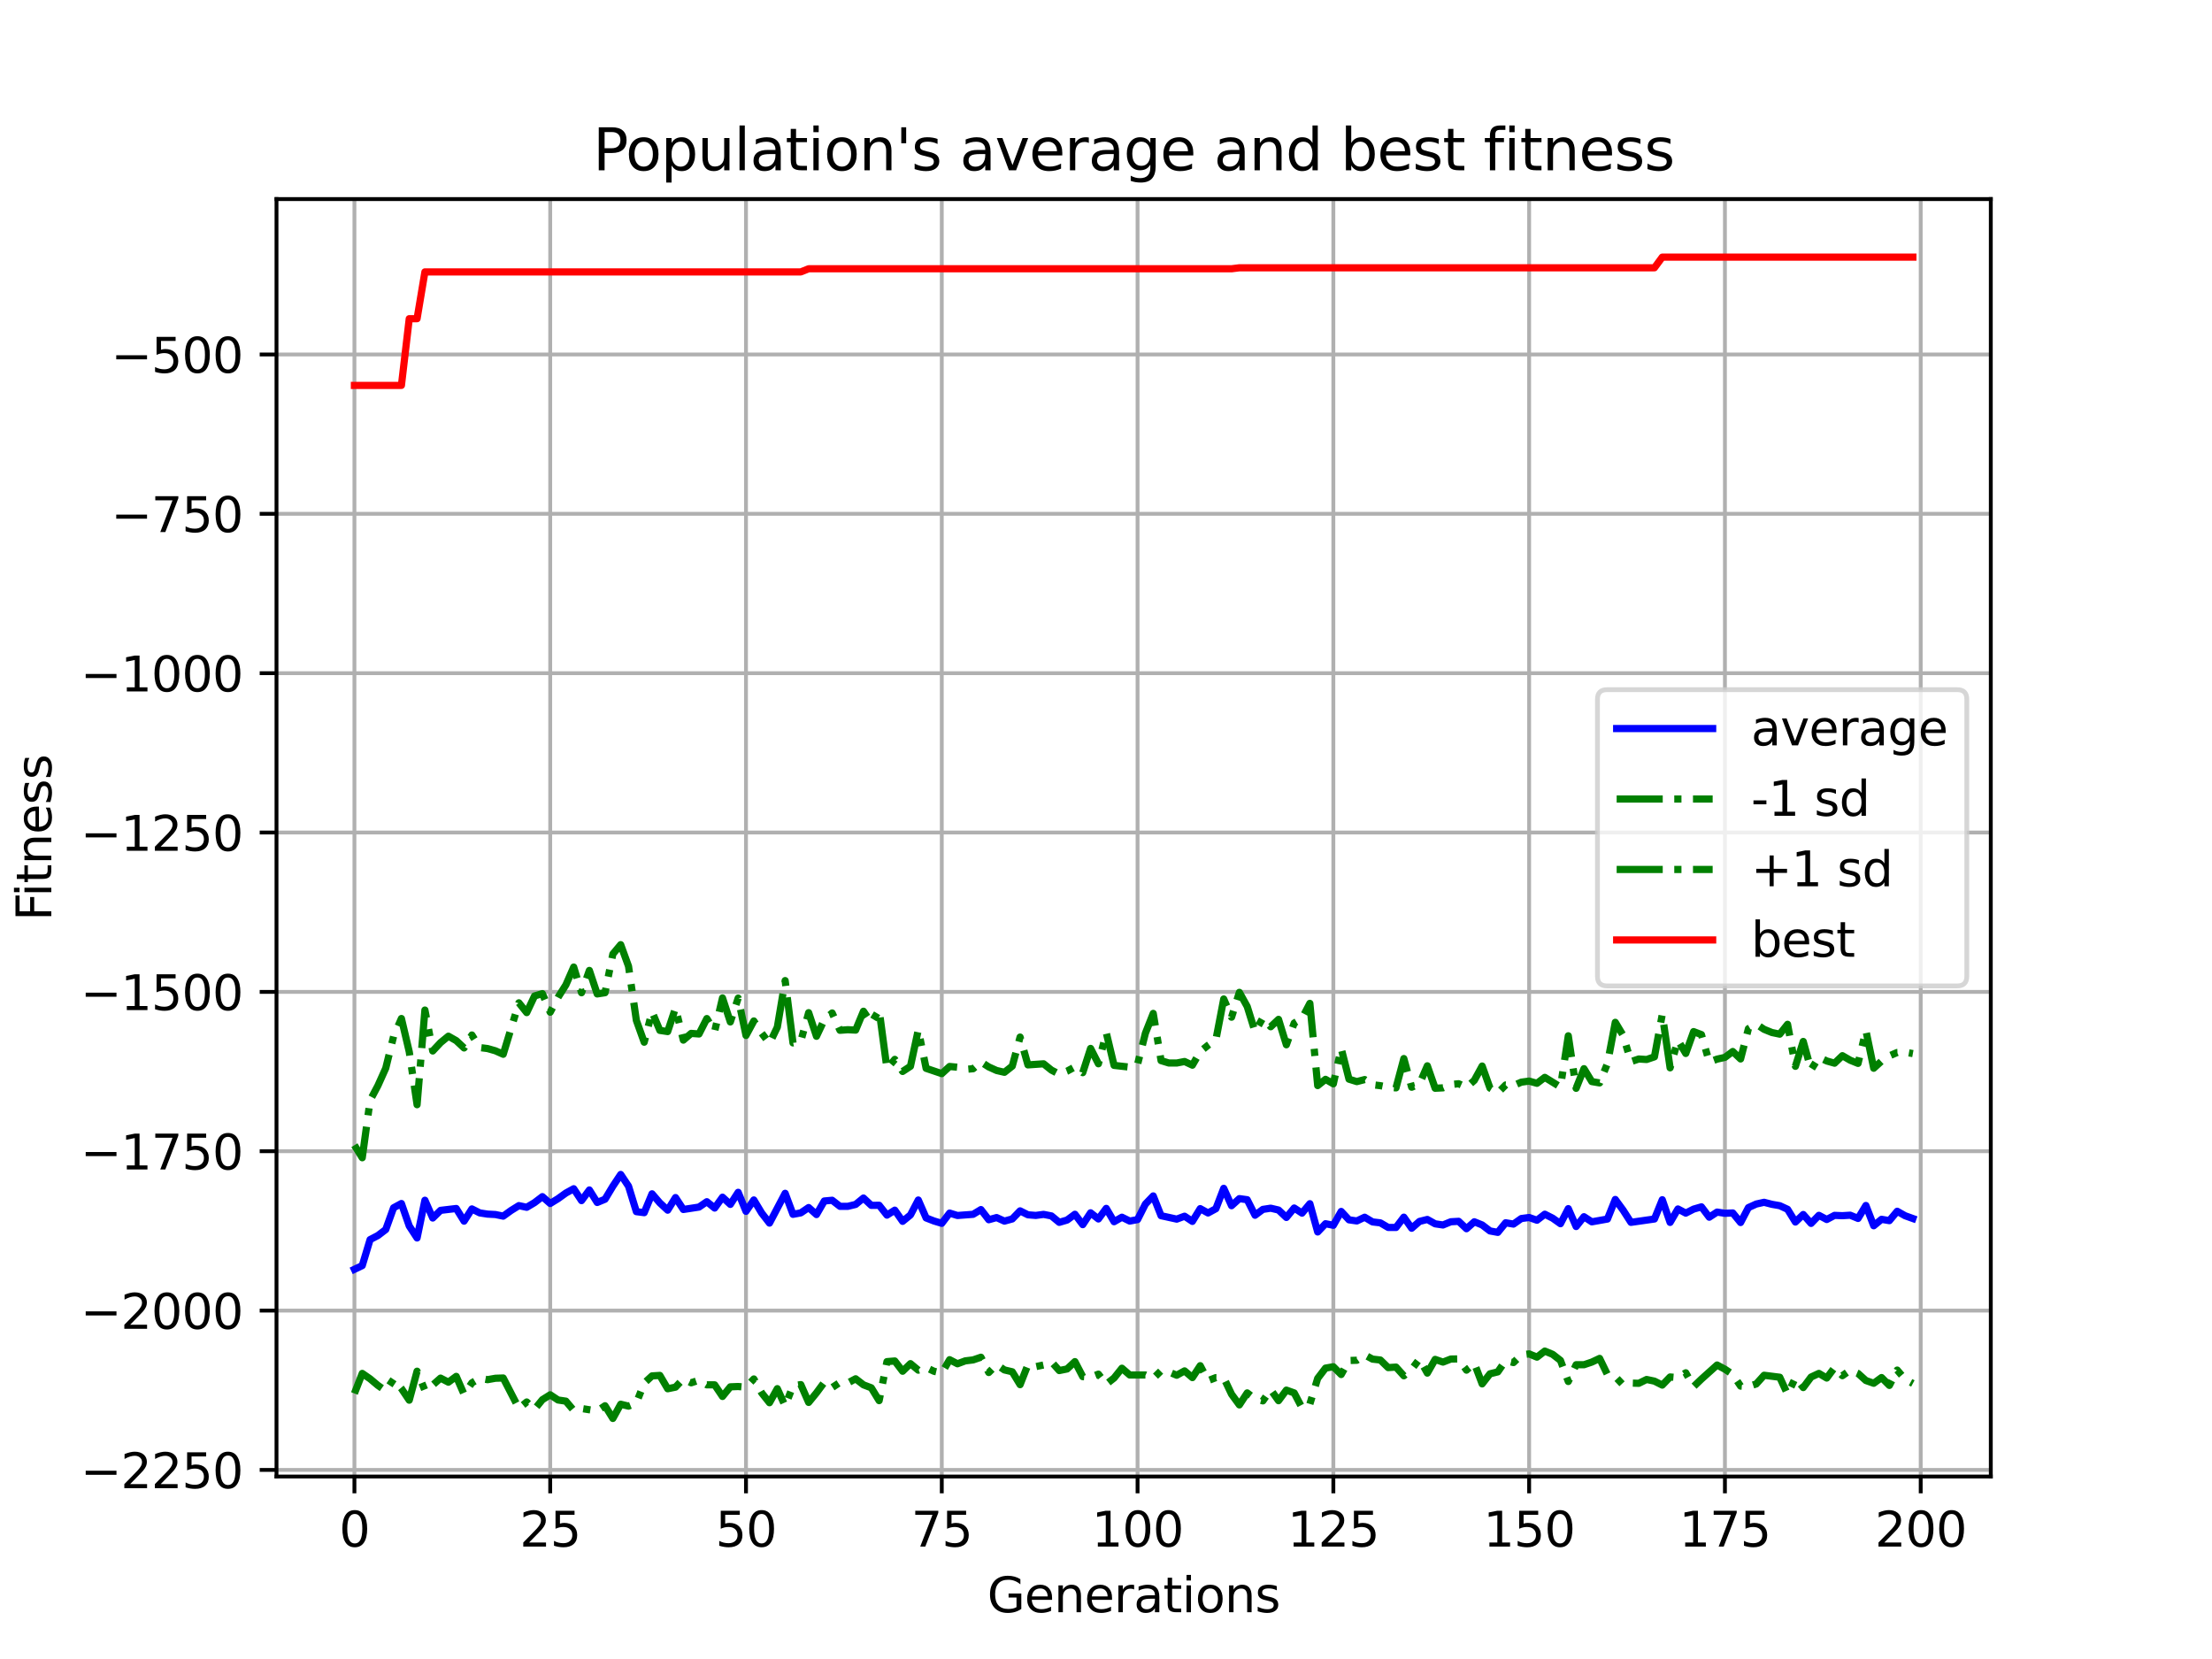 <?xml version="1.0" encoding="utf-8" standalone="no"?>
<!DOCTYPE svg PUBLIC "-//W3C//DTD SVG 1.1//EN"
  "http://www.w3.org/Graphics/SVG/1.1/DTD/svg11.dtd">
<svg xmlns:xlink="http://www.w3.org/1999/xlink" width="460.8pt" height="345.6pt" viewBox="0 0 460.8 345.6" xmlns="http://www.w3.org/2000/svg" version="1.1">
 <defs>
  <style type="text/css">*{stroke-linejoin: round; stroke-linecap: butt}</style>
 </defs>
 <g id="figure_1">
  <g id="patch_1">
   <path d="M 0 345.6 
L 460.8 345.6 
L 460.8 0 
L 0 0 
z
" style="fill: #ffffff"/>
  </g>
  <g id="axes_1">
   <g id="patch_2">
    <path d="M 57.6 307.584 
L 414.72 307.584 
L 414.72 41.472 
L 57.6 41.472 
z
" style="fill: #ffffff"/>
   </g>
   <g id="matplotlib.axis_1">
    <g id="xtick_1">
     <g id="line2d_1">
      <path d="M 73.833 307.584 
L 73.833 41.472 
" clip-path="url(#p24497af8a0)" style="fill: none; stroke: #b0b0b0; stroke-width: 0.8; stroke-linecap: square"/>
     </g>
     <g id="line2d_2">
      <defs>
       <path id="mce711cb514" d="M 0 0 
L 0 3.5 
" style="stroke: #000000; stroke-width: 0.8"/>
      </defs>
      <g>
       <use xlink:href="#mce711cb514" x="73.833" y="307.584" style="stroke: #000000; stroke-width: 0.8"/>
      </g>
     </g>
     <g id="text_1">
      <!-- 0 -->
      <g transform="translate(70.651 322.182) scale(0.1 -0.1)">
       <defs>
        <path id="DejaVuSans-30" d="M 2034 4250 
Q 1547 4250 1301 3770 
Q 1056 3291 1056 2328 
Q 1056 1369 1301 889 
Q 1547 409 2034 409 
Q 2525 409 2770 889 
Q 3016 1369 3016 2328 
Q 3016 3291 2770 3770 
Q 2525 4250 2034 4250 
z
M 2034 4750 
Q 2819 4750 3233 4129 
Q 3647 3509 3647 2328 
Q 3647 1150 3233 529 
Q 2819 -91 2034 -91 
Q 1250 -91 836 529 
Q 422 1150 422 2328 
Q 422 3509 836 4129 
Q 1250 4750 2034 4750 
z
" transform="scale(0.016)"/>
       </defs>
       <use xlink:href="#DejaVuSans-30"/>
      </g>
     </g>
    </g>
    <g id="xtick_2">
     <g id="line2d_3">
      <path d="M 114.618 307.584 
L 114.618 41.472 
" clip-path="url(#p24497af8a0)" style="fill: none; stroke: #b0b0b0; stroke-width: 0.8; stroke-linecap: square"/>
     </g>
     <g id="line2d_4">
      <g>
       <use xlink:href="#mce711cb514" x="114.618" y="307.584" style="stroke: #000000; stroke-width: 0.8"/>
      </g>
     </g>
     <g id="text_2">
      <!-- 25 -->
      <g transform="translate(108.256 322.182) scale(0.1 -0.1)">
       <defs>
        <path id="DejaVuSans-32" d="M 1228 531 
L 3431 531 
L 3431 0 
L 469 0 
L 469 531 
Q 828 903 1448 1529 
Q 2069 2156 2228 2338 
Q 2531 2678 2651 2914 
Q 2772 3150 2772 3378 
Q 2772 3750 2511 3984 
Q 2250 4219 1831 4219 
Q 1534 4219 1204 4116 
Q 875 4013 500 3803 
L 500 4441 
Q 881 4594 1212 4672 
Q 1544 4750 1819 4750 
Q 2544 4750 2975 4387 
Q 3406 4025 3406 3419 
Q 3406 3131 3298 2873 
Q 3191 2616 2906 2266 
Q 2828 2175 2409 1742 
Q 1991 1309 1228 531 
z
" transform="scale(0.016)"/>
        <path id="DejaVuSans-35" d="M 691 4666 
L 3169 4666 
L 3169 4134 
L 1269 4134 
L 1269 2991 
Q 1406 3038 1543 3061 
Q 1681 3084 1819 3084 
Q 2600 3084 3056 2656 
Q 3513 2228 3513 1497 
Q 3513 744 3044 326 
Q 2575 -91 1722 -91 
Q 1428 -91 1123 -41 
Q 819 9 494 109 
L 494 744 
Q 775 591 1075 516 
Q 1375 441 1709 441 
Q 2250 441 2565 725 
Q 2881 1009 2881 1497 
Q 2881 1984 2565 2268 
Q 2250 2553 1709 2553 
Q 1456 2553 1204 2497 
Q 953 2441 691 2322 
L 691 4666 
z
" transform="scale(0.016)"/>
       </defs>
       <use xlink:href="#DejaVuSans-32"/>
       <use xlink:href="#DejaVuSans-35" x="63.623"/>
      </g>
     </g>
    </g>
    <g id="xtick_3">
     <g id="line2d_5">
      <path d="M 155.404 307.584 
L 155.404 41.472 
" clip-path="url(#p24497af8a0)" style="fill: none; stroke: #b0b0b0; stroke-width: 0.8; stroke-linecap: square"/>
     </g>
     <g id="line2d_6">
      <g>
       <use xlink:href="#mce711cb514" x="155.404" y="307.584" style="stroke: #000000; stroke-width: 0.8"/>
      </g>
     </g>
     <g id="text_3">
      <!-- 50 -->
      <g transform="translate(149.042 322.182) scale(0.1 -0.1)">
       <use xlink:href="#DejaVuSans-35"/>
       <use xlink:href="#DejaVuSans-30" x="63.623"/>
      </g>
     </g>
    </g>
    <g id="xtick_4">
     <g id="line2d_7">
      <path d="M 196.19 307.584 
L 196.19 41.472 
" clip-path="url(#p24497af8a0)" style="fill: none; stroke: #b0b0b0; stroke-width: 0.8; stroke-linecap: square"/>
     </g>
     <g id="line2d_8">
      <g>
       <use xlink:href="#mce711cb514" x="196.19" y="307.584" style="stroke: #000000; stroke-width: 0.8"/>
      </g>
     </g>
     <g id="text_4">
      <!-- 75 -->
      <g transform="translate(189.827 322.182) scale(0.1 -0.1)">
       <defs>
        <path id="DejaVuSans-37" d="M 525 4666 
L 3525 4666 
L 3525 4397 
L 1831 0 
L 1172 0 
L 2766 4134 
L 525 4134 
L 525 4666 
z
" transform="scale(0.016)"/>
       </defs>
       <use xlink:href="#DejaVuSans-37"/>
       <use xlink:href="#DejaVuSans-35" x="63.623"/>
      </g>
     </g>
    </g>
    <g id="xtick_5">
     <g id="line2d_9">
      <path d="M 236.976 307.584 
L 236.976 41.472 
" clip-path="url(#p24497af8a0)" style="fill: none; stroke: #b0b0b0; stroke-width: 0.8; stroke-linecap: square"/>
     </g>
     <g id="line2d_10">
      <g>
       <use xlink:href="#mce711cb514" x="236.976" y="307.584" style="stroke: #000000; stroke-width: 0.8"/>
      </g>
     </g>
     <g id="text_5">
      <!-- 100 -->
      <g transform="translate(227.432 322.182) scale(0.1 -0.1)">
       <defs>
        <path id="DejaVuSans-31" d="M 794 531 
L 1825 531 
L 1825 4091 
L 703 3866 
L 703 4441 
L 1819 4666 
L 2450 4666 
L 2450 531 
L 3481 531 
L 3481 0 
L 794 0 
L 794 531 
z
" transform="scale(0.016)"/>
       </defs>
       <use xlink:href="#DejaVuSans-31"/>
       <use xlink:href="#DejaVuSans-30" x="63.623"/>
       <use xlink:href="#DejaVuSans-30" x="127.246"/>
      </g>
     </g>
    </g>
    <g id="xtick_6">
     <g id="line2d_11">
      <path d="M 277.761 307.584 
L 277.761 41.472 
" clip-path="url(#p24497af8a0)" style="fill: none; stroke: #b0b0b0; stroke-width: 0.8; stroke-linecap: square"/>
     </g>
     <g id="line2d_12">
      <g>
       <use xlink:href="#mce711cb514" x="277.761" y="307.584" style="stroke: #000000; stroke-width: 0.8"/>
      </g>
     </g>
     <g id="text_6">
      <!-- 125 -->
      <g transform="translate(268.218 322.182) scale(0.1 -0.1)">
       <use xlink:href="#DejaVuSans-31"/>
       <use xlink:href="#DejaVuSans-32" x="63.623"/>
       <use xlink:href="#DejaVuSans-35" x="127.246"/>
      </g>
     </g>
    </g>
    <g id="xtick_7">
     <g id="line2d_13">
      <path d="M 318.547 307.584 
L 318.547 41.472 
" clip-path="url(#p24497af8a0)" style="fill: none; stroke: #b0b0b0; stroke-width: 0.8; stroke-linecap: square"/>
     </g>
     <g id="line2d_14">
      <g>
       <use xlink:href="#mce711cb514" x="318.547" y="307.584" style="stroke: #000000; stroke-width: 0.8"/>
      </g>
     </g>
     <g id="text_7">
      <!-- 150 -->
      <g transform="translate(309.003 322.182) scale(0.1 -0.1)">
       <use xlink:href="#DejaVuSans-31"/>
       <use xlink:href="#DejaVuSans-35" x="63.623"/>
       <use xlink:href="#DejaVuSans-30" x="127.246"/>
      </g>
     </g>
    </g>
    <g id="xtick_8">
     <g id="line2d_15">
      <path d="M 359.333 307.584 
L 359.333 41.472 
" clip-path="url(#p24497af8a0)" style="fill: none; stroke: #b0b0b0; stroke-width: 0.8; stroke-linecap: square"/>
     </g>
     <g id="line2d_16">
      <g>
       <use xlink:href="#mce711cb514" x="359.333" y="307.584" style="stroke: #000000; stroke-width: 0.8"/>
      </g>
     </g>
     <g id="text_8">
      <!-- 175 -->
      <g transform="translate(349.789 322.182) scale(0.1 -0.1)">
       <use xlink:href="#DejaVuSans-31"/>
       <use xlink:href="#DejaVuSans-37" x="63.623"/>
       <use xlink:href="#DejaVuSans-35" x="127.246"/>
      </g>
     </g>
    </g>
    <g id="xtick_9">
     <g id="line2d_17">
      <path d="M 400.119 307.584 
L 400.119 41.472 
" clip-path="url(#p24497af8a0)" style="fill: none; stroke: #b0b0b0; stroke-width: 0.8; stroke-linecap: square"/>
     </g>
     <g id="line2d_18">
      <g>
       <use xlink:href="#mce711cb514" x="400.119" y="307.584" style="stroke: #000000; stroke-width: 0.8"/>
      </g>
     </g>
     <g id="text_9">
      <!-- 200 -->
      <g transform="translate(390.575 322.182) scale(0.1 -0.1)">
       <use xlink:href="#DejaVuSans-32"/>
       <use xlink:href="#DejaVuSans-30" x="63.623"/>
       <use xlink:href="#DejaVuSans-30" x="127.246"/>
      </g>
     </g>
    </g>
    <g id="text_10">
     <!-- Generations -->
     <g transform="translate(205.662 335.861) scale(0.1 -0.1)">
      <defs>
       <path id="DejaVuSans-47" d="M 3809 666 
L 3809 1919 
L 2778 1919 
L 2778 2438 
L 4434 2438 
L 4434 434 
Q 4069 175 3628 42 
Q 3188 -91 2688 -91 
Q 1594 -91 976 548 
Q 359 1188 359 2328 
Q 359 3472 976 4111 
Q 1594 4750 2688 4750 
Q 3144 4750 3555 4637 
Q 3966 4525 4313 4306 
L 4313 3634 
Q 3963 3931 3569 4081 
Q 3175 4231 2741 4231 
Q 1884 4231 1454 3753 
Q 1025 3275 1025 2328 
Q 1025 1384 1454 906 
Q 1884 428 2741 428 
Q 3075 428 3337 486 
Q 3600 544 3809 666 
z
" transform="scale(0.016)"/>
       <path id="DejaVuSans-65" d="M 3597 1894 
L 3597 1613 
L 953 1613 
Q 991 1019 1311 708 
Q 1631 397 2203 397 
Q 2534 397 2845 478 
Q 3156 559 3463 722 
L 3463 178 
Q 3153 47 2828 -22 
Q 2503 -91 2169 -91 
Q 1331 -91 842 396 
Q 353 884 353 1716 
Q 353 2575 817 3079 
Q 1281 3584 2069 3584 
Q 2775 3584 3186 3129 
Q 3597 2675 3597 1894 
z
M 3022 2063 
Q 3016 2534 2758 2815 
Q 2500 3097 2075 3097 
Q 1594 3097 1305 2825 
Q 1016 2553 972 2059 
L 3022 2063 
z
" transform="scale(0.016)"/>
       <path id="DejaVuSans-6e" d="M 3513 2113 
L 3513 0 
L 2938 0 
L 2938 2094 
Q 2938 2591 2744 2837 
Q 2550 3084 2163 3084 
Q 1697 3084 1428 2787 
Q 1159 2491 1159 1978 
L 1159 0 
L 581 0 
L 581 3500 
L 1159 3500 
L 1159 2956 
Q 1366 3272 1645 3428 
Q 1925 3584 2291 3584 
Q 2894 3584 3203 3211 
Q 3513 2838 3513 2113 
z
" transform="scale(0.016)"/>
       <path id="DejaVuSans-72" d="M 2631 2963 
Q 2534 3019 2420 3045 
Q 2306 3072 2169 3072 
Q 1681 3072 1420 2755 
Q 1159 2438 1159 1844 
L 1159 0 
L 581 0 
L 581 3500 
L 1159 3500 
L 1159 2956 
Q 1341 3275 1631 3429 
Q 1922 3584 2338 3584 
Q 2397 3584 2469 3576 
Q 2541 3569 2628 3553 
L 2631 2963 
z
" transform="scale(0.016)"/>
       <path id="DejaVuSans-61" d="M 2194 1759 
Q 1497 1759 1228 1600 
Q 959 1441 959 1056 
Q 959 750 1161 570 
Q 1363 391 1709 391 
Q 2188 391 2477 730 
Q 2766 1069 2766 1631 
L 2766 1759 
L 2194 1759 
z
M 3341 1997 
L 3341 0 
L 2766 0 
L 2766 531 
Q 2569 213 2275 61 
Q 1981 -91 1556 -91 
Q 1019 -91 701 211 
Q 384 513 384 1019 
Q 384 1609 779 1909 
Q 1175 2209 1959 2209 
L 2766 2209 
L 2766 2266 
Q 2766 2663 2505 2880 
Q 2244 3097 1772 3097 
Q 1472 3097 1187 3025 
Q 903 2953 641 2809 
L 641 3341 
Q 956 3463 1253 3523 
Q 1550 3584 1831 3584 
Q 2591 3584 2966 3190 
Q 3341 2797 3341 1997 
z
" transform="scale(0.016)"/>
       <path id="DejaVuSans-74" d="M 1172 4494 
L 1172 3500 
L 2356 3500 
L 2356 3053 
L 1172 3053 
L 1172 1153 
Q 1172 725 1289 603 
Q 1406 481 1766 481 
L 2356 481 
L 2356 0 
L 1766 0 
Q 1100 0 847 248 
Q 594 497 594 1153 
L 594 3053 
L 172 3053 
L 172 3500 
L 594 3500 
L 594 4494 
L 1172 4494 
z
" transform="scale(0.016)"/>
       <path id="DejaVuSans-69" d="M 603 3500 
L 1178 3500 
L 1178 0 
L 603 0 
L 603 3500 
z
M 603 4863 
L 1178 4863 
L 1178 4134 
L 603 4134 
L 603 4863 
z
" transform="scale(0.016)"/>
       <path id="DejaVuSans-6f" d="M 1959 3097 
Q 1497 3097 1228 2736 
Q 959 2375 959 1747 
Q 959 1119 1226 758 
Q 1494 397 1959 397 
Q 2419 397 2687 759 
Q 2956 1122 2956 1747 
Q 2956 2369 2687 2733 
Q 2419 3097 1959 3097 
z
M 1959 3584 
Q 2709 3584 3137 3096 
Q 3566 2609 3566 1747 
Q 3566 888 3137 398 
Q 2709 -91 1959 -91 
Q 1206 -91 779 398 
Q 353 888 353 1747 
Q 353 2609 779 3096 
Q 1206 3584 1959 3584 
z
" transform="scale(0.016)"/>
       <path id="DejaVuSans-73" d="M 2834 3397 
L 2834 2853 
Q 2591 2978 2328 3040 
Q 2066 3103 1784 3103 
Q 1356 3103 1142 2972 
Q 928 2841 928 2578 
Q 928 2378 1081 2264 
Q 1234 2150 1697 2047 
L 1894 2003 
Q 2506 1872 2764 1633 
Q 3022 1394 3022 966 
Q 3022 478 2636 193 
Q 2250 -91 1575 -91 
Q 1294 -91 989 -36 
Q 684 19 347 128 
L 347 722 
Q 666 556 975 473 
Q 1284 391 1588 391 
Q 1994 391 2212 530 
Q 2431 669 2431 922 
Q 2431 1156 2273 1281 
Q 2116 1406 1581 1522 
L 1381 1569 
Q 847 1681 609 1914 
Q 372 2147 372 2553 
Q 372 3047 722 3315 
Q 1072 3584 1716 3584 
Q 2034 3584 2315 3537 
Q 2597 3491 2834 3397 
z
" transform="scale(0.016)"/>
      </defs>
      <use xlink:href="#DejaVuSans-47"/>
      <use xlink:href="#DejaVuSans-65" x="77.49"/>
      <use xlink:href="#DejaVuSans-6e" x="139.014"/>
      <use xlink:href="#DejaVuSans-65" x="202.393"/>
      <use xlink:href="#DejaVuSans-72" x="263.916"/>
      <use xlink:href="#DejaVuSans-61" x="305.029"/>
      <use xlink:href="#DejaVuSans-74" x="366.309"/>
      <use xlink:href="#DejaVuSans-69" x="405.518"/>
      <use xlink:href="#DejaVuSans-6f" x="433.301"/>
      <use xlink:href="#DejaVuSans-6e" x="494.482"/>
      <use xlink:href="#DejaVuSans-73" x="557.861"/>
     </g>
    </g>
   </g>
   <g id="matplotlib.axis_2">
    <g id="ytick_1">
     <g id="line2d_19">
      <path d="M 57.6 306.215 
L 414.72 306.215 
" clip-path="url(#p24497af8a0)" style="fill: none; stroke: #b0b0b0; stroke-width: 0.8; stroke-linecap: square"/>
     </g>
     <g id="line2d_20">
      <defs>
       <path id="m2e49b413b9" d="M 0 0 
L -3.5 0 
" style="stroke: #000000; stroke-width: 0.8"/>
      </defs>
      <g>
       <use xlink:href="#m2e49b413b9" x="57.6" y="306.215" style="stroke: #000000; stroke-width: 0.8"/>
      </g>
     </g>
     <g id="text_11">
      <!-- −2250 -->
      <g transform="translate(16.77 310.014) scale(0.1 -0.1)">
       <defs>
        <path id="DejaVuSans-2212" d="M 678 2272 
L 4684 2272 
L 4684 1741 
L 678 1741 
L 678 2272 
z
" transform="scale(0.016)"/>
       </defs>
       <use xlink:href="#DejaVuSans-2212"/>
       <use xlink:href="#DejaVuSans-32" x="83.789"/>
       <use xlink:href="#DejaVuSans-32" x="147.412"/>
       <use xlink:href="#DejaVuSans-35" x="211.035"/>
       <use xlink:href="#DejaVuSans-30" x="274.658"/>
      </g>
     </g>
    </g>
    <g id="ytick_2">
     <g id="line2d_21">
      <path d="M 57.6 273.019 
L 414.72 273.019 
" clip-path="url(#p24497af8a0)" style="fill: none; stroke: #b0b0b0; stroke-width: 0.8; stroke-linecap: square"/>
     </g>
     <g id="line2d_22">
      <g>
       <use xlink:href="#m2e49b413b9" x="57.6" y="273.019" style="stroke: #000000; stroke-width: 0.8"/>
      </g>
     </g>
     <g id="text_12">
      <!-- −2000 -->
      <g transform="translate(16.77 276.818) scale(0.1 -0.1)">
       <use xlink:href="#DejaVuSans-2212"/>
       <use xlink:href="#DejaVuSans-32" x="83.789"/>
       <use xlink:href="#DejaVuSans-30" x="147.412"/>
       <use xlink:href="#DejaVuSans-30" x="211.035"/>
       <use xlink:href="#DejaVuSans-30" x="274.658"/>
      </g>
     </g>
    </g>
    <g id="ytick_3">
     <g id="line2d_23">
      <path d="M 57.6 239.823 
L 414.72 239.823 
" clip-path="url(#p24497af8a0)" style="fill: none; stroke: #b0b0b0; stroke-width: 0.8; stroke-linecap: square"/>
     </g>
     <g id="line2d_24">
      <g>
       <use xlink:href="#m2e49b413b9" x="57.6" y="239.823" style="stroke: #000000; stroke-width: 0.8"/>
      </g>
     </g>
     <g id="text_13">
      <!-- −1750 -->
      <g transform="translate(16.77 243.622) scale(0.1 -0.1)">
       <use xlink:href="#DejaVuSans-2212"/>
       <use xlink:href="#DejaVuSans-31" x="83.789"/>
       <use xlink:href="#DejaVuSans-37" x="147.412"/>
       <use xlink:href="#DejaVuSans-35" x="211.035"/>
       <use xlink:href="#DejaVuSans-30" x="274.658"/>
      </g>
     </g>
    </g>
    <g id="ytick_4">
     <g id="line2d_25">
      <path d="M 57.6 206.627 
L 414.72 206.627 
" clip-path="url(#p24497af8a0)" style="fill: none; stroke: #b0b0b0; stroke-width: 0.8; stroke-linecap: square"/>
     </g>
     <g id="line2d_26">
      <g>
       <use xlink:href="#m2e49b413b9" x="57.6" y="206.627" style="stroke: #000000; stroke-width: 0.8"/>
      </g>
     </g>
     <g id="text_14">
      <!-- −1500 -->
      <g transform="translate(16.77 210.426) scale(0.1 -0.1)">
       <use xlink:href="#DejaVuSans-2212"/>
       <use xlink:href="#DejaVuSans-31" x="83.789"/>
       <use xlink:href="#DejaVuSans-35" x="147.412"/>
       <use xlink:href="#DejaVuSans-30" x="211.035"/>
       <use xlink:href="#DejaVuSans-30" x="274.658"/>
      </g>
     </g>
    </g>
    <g id="ytick_5">
     <g id="line2d_27">
      <path d="M 57.6 173.431 
L 414.72 173.431 
" clip-path="url(#p24497af8a0)" style="fill: none; stroke: #b0b0b0; stroke-width: 0.8; stroke-linecap: square"/>
     </g>
     <g id="line2d_28">
      <g>
       <use xlink:href="#m2e49b413b9" x="57.6" y="173.431" style="stroke: #000000; stroke-width: 0.8"/>
      </g>
     </g>
     <g id="text_15">
      <!-- −1250 -->
      <g transform="translate(16.77 177.23) scale(0.1 -0.1)">
       <use xlink:href="#DejaVuSans-2212"/>
       <use xlink:href="#DejaVuSans-31" x="83.789"/>
       <use xlink:href="#DejaVuSans-32" x="147.412"/>
       <use xlink:href="#DejaVuSans-35" x="211.035"/>
       <use xlink:href="#DejaVuSans-30" x="274.658"/>
      </g>
     </g>
    </g>
    <g id="ytick_6">
     <g id="line2d_29">
      <path d="M 57.6 140.235 
L 414.72 140.235 
" clip-path="url(#p24497af8a0)" style="fill: none; stroke: #b0b0b0; stroke-width: 0.8; stroke-linecap: square"/>
     </g>
     <g id="line2d_30">
      <g>
       <use xlink:href="#m2e49b413b9" x="57.6" y="140.235" style="stroke: #000000; stroke-width: 0.8"/>
      </g>
     </g>
     <g id="text_16">
      <!-- −1000 -->
      <g transform="translate(16.77 144.034) scale(0.1 -0.1)">
       <use xlink:href="#DejaVuSans-2212"/>
       <use xlink:href="#DejaVuSans-31" x="83.789"/>
       <use xlink:href="#DejaVuSans-30" x="147.412"/>
       <use xlink:href="#DejaVuSans-30" x="211.035"/>
       <use xlink:href="#DejaVuSans-30" x="274.658"/>
      </g>
     </g>
    </g>
    <g id="ytick_7">
     <g id="line2d_31">
      <path d="M 57.6 107.039 
L 414.72 107.039 
" clip-path="url(#p24497af8a0)" style="fill: none; stroke: #b0b0b0; stroke-width: 0.8; stroke-linecap: square"/>
     </g>
     <g id="line2d_32">
      <g>
       <use xlink:href="#m2e49b413b9" x="57.6" y="107.039" style="stroke: #000000; stroke-width: 0.8"/>
      </g>
     </g>
     <g id="text_17">
      <!-- −750 -->
      <g transform="translate(23.133 110.838) scale(0.1 -0.1)">
       <use xlink:href="#DejaVuSans-2212"/>
       <use xlink:href="#DejaVuSans-37" x="83.789"/>
       <use xlink:href="#DejaVuSans-35" x="147.412"/>
       <use xlink:href="#DejaVuSans-30" x="211.035"/>
      </g>
     </g>
    </g>
    <g id="ytick_8">
     <g id="line2d_33">
      <path d="M 57.6 73.843 
L 414.72 73.843 
" clip-path="url(#p24497af8a0)" style="fill: none; stroke: #b0b0b0; stroke-width: 0.8; stroke-linecap: square"/>
     </g>
     <g id="line2d_34">
      <g>
       <use xlink:href="#m2e49b413b9" x="57.6" y="73.843" style="stroke: #000000; stroke-width: 0.8"/>
      </g>
     </g>
     <g id="text_18">
      <!-- −500 -->
      <g transform="translate(23.133 77.642) scale(0.1 -0.1)">
       <use xlink:href="#DejaVuSans-2212"/>
       <use xlink:href="#DejaVuSans-35" x="83.789"/>
       <use xlink:href="#DejaVuSans-30" x="147.412"/>
       <use xlink:href="#DejaVuSans-30" x="211.035"/>
      </g>
     </g>
    </g>
    <g id="text_19">
     <!-- Fitness -->
     <g transform="translate(10.691 191.845) rotate(-90) scale(0.1 -0.1)">
      <defs>
       <path id="DejaVuSans-46" d="M 628 4666 
L 3309 4666 
L 3309 4134 
L 1259 4134 
L 1259 2759 
L 3109 2759 
L 3109 2228 
L 1259 2228 
L 1259 0 
L 628 0 
L 628 4666 
z
" transform="scale(0.016)"/>
      </defs>
      <use xlink:href="#DejaVuSans-46"/>
      <use xlink:href="#DejaVuSans-69" x="50.27"/>
      <use xlink:href="#DejaVuSans-74" x="78.053"/>
      <use xlink:href="#DejaVuSans-6e" x="117.262"/>
      <use xlink:href="#DejaVuSans-65" x="180.641"/>
      <use xlink:href="#DejaVuSans-73" x="242.164"/>
      <use xlink:href="#DejaVuSans-73" x="294.264"/>
     </g>
    </g>
   </g>
   <g id="line2d_35">
    <path d="M 73.833 264.425 
L 75.464 263.642 
L 77.096 258.233 
L 78.727 257.381 
L 80.358 256.135 
L 81.99 251.604 
L 83.621 250.716 
L 85.253 255.395 
L 86.884 257.889 
L 88.516 250.035 
L 90.147 253.734 
L 91.778 252.139 
L 95.041 251.753 
L 96.673 254.387 
L 98.304 251.841 
L 99.936 252.668 
L 101.567 252.922 
L 103.198 253.007 
L 104.83 253.342 
L 106.461 252.168 
L 108.093 251.153 
L 109.724 251.502 
L 111.356 250.528 
L 112.987 249.285 
L 114.618 250.708 
L 116.25 249.707 
L 117.881 248.532 
L 119.513 247.637 
L 121.144 250.11 
L 122.776 247.892 
L 124.407 250.498 
L 126.038 249.823 
L 127.67 247.113 
L 129.301 244.661 
L 130.933 247.105 
L 132.564 252.409 
L 134.196 252.62 
L 135.827 248.693 
L 137.458 250.586 
L 139.09 252.099 
L 140.721 249.474 
L 142.353 251.957 
L 145.616 251.454 
L 147.247 250.337 
L 148.879 251.66 
L 150.51 249.398 
L 152.141 250.896 
L 153.773 248.38 
L 155.404 252.344 
L 157.036 249.973 
L 158.667 252.691 
L 160.299 254.793 
L 163.561 248.589 
L 165.193 252.967 
L 166.824 252.663 
L 168.456 251.554 
L 170.087 253.015 
L 171.719 250.187 
L 173.35 250.037 
L 174.981 251.303 
L 176.613 251.301 
L 178.244 250.908 
L 179.876 249.572 
L 181.507 251.1 
L 183.139 251.08 
L 184.77 253.131 
L 186.401 252.101 
L 188.033 254.428 
L 189.664 253.101 
L 191.296 249.984 
L 192.927 253.718 
L 194.559 254.353 
L 196.19 254.843 
L 197.821 252.706 
L 199.453 253.211 
L 202.716 252.964 
L 204.347 251.977 
L 205.979 254.092 
L 207.61 253.641 
L 209.241 254.381 
L 210.873 253.929 
L 212.504 252.244 
L 214.136 253.065 
L 215.767 253.195 
L 217.399 252.979 
L 219.03 253.297 
L 220.661 254.639 
L 222.293 254.161 
L 223.924 252.954 
L 225.556 255.117 
L 227.187 252.65 
L 228.819 253.932 
L 230.45 251.73 
L 232.081 254.503 
L 233.713 253.567 
L 235.344 254.371 
L 236.976 254.063 
L 238.607 250.832 
L 240.239 249.132 
L 241.87 253.25 
L 245.133 253.967 
L 246.764 253.357 
L 248.396 254.437 
L 250.027 251.782 
L 251.659 252.685 
L 253.29 251.797 
L 254.921 247.551 
L 256.553 251.17 
L 258.184 249.696 
L 259.816 249.923 
L 261.447 253.157 
L 263.079 251.938 
L 264.71 251.688 
L 266.341 252.071 
L 267.973 253.616 
L 269.604 251.65 
L 271.236 252.717 
L 272.867 250.754 
L 274.499 256.641 
L 276.13 254.925 
L 277.761 255.248 
L 279.393 252.369 
L 281.024 254.114 
L 282.656 254.344 
L 284.287 253.568 
L 285.919 254.548 
L 287.55 254.739 
L 289.181 255.696 
L 290.813 255.706 
L 292.444 253.559 
L 294.076 255.864 
L 295.707 254.442 
L 297.339 254.035 
L 298.97 254.946 
L 300.601 255.184 
L 302.233 254.517 
L 303.864 254.424 
L 305.496 255.965 
L 307.127 254.519 
L 308.759 255.182 
L 310.39 256.427 
L 312.021 256.727 
L 313.653 254.727 
L 315.284 254.998 
L 316.916 253.843 
L 318.547 253.627 
L 320.179 254.195 
L 321.81 252.943 
L 323.441 253.766 
L 325.073 254.922 
L 326.704 251.783 
L 328.336 255.506 
L 329.967 253.462 
L 331.599 254.53 
L 334.862 253.948 
L 336.493 249.87 
L 338.124 252.101 
L 339.756 254.638 
L 344.65 253.938 
L 346.282 249.927 
L 347.913 254.649 
L 349.544 251.85 
L 351.176 252.715 
L 352.807 251.879 
L 354.439 251.408 
L 356.07 253.563 
L 357.702 252.498 
L 359.333 252.752 
L 360.964 252.679 
L 362.596 254.673 
L 364.227 251.565 
L 365.859 250.823 
L 367.49 250.461 
L 369.122 250.881 
L 370.753 251.167 
L 372.384 251.917 
L 374.016 254.57 
L 375.647 253.004 
L 377.279 254.856 
L 378.91 253.174 
L 380.542 254.044 
L 382.173 253.184 
L 383.804 253.249 
L 385.436 253.148 
L 387.067 253.821 
L 388.699 251.124 
L 390.33 255.347 
L 391.962 254.005 
L 393.593 254.282 
L 395.224 252.33 
L 396.856 253.254 
L 398.487 253.841 
L 398.487 253.841 
" clip-path="url(#p24497af8a0)" style="fill: none; stroke: #0000ff; stroke-width: 1.5; stroke-linecap: square"/>
   </g>
   <g id="line2d_36">
    <path d="M 73.833 290.285 
L 75.464 286.105 
L 77.096 287.236 
L 78.727 288.607 
L 80.358 289.75 
L 81.99 287.309 
L 83.621 289.257 
L 85.253 291.684 
L 86.884 285.647 
L 88.516 289.658 
L 90.147 288.53 
L 91.778 287.086 
L 93.41 287.936 
L 95.041 286.725 
L 96.673 290.468 
L 98.304 288.072 
L 99.936 287.109 
L 101.567 287.411 
L 103.198 287.117 
L 104.83 287.061 
L 108.093 293.402 
L 109.724 292.059 
L 111.356 293.581 
L 112.987 291.581 
L 114.618 290.559 
L 116.25 291.644 
L 117.881 291.885 
L 119.513 293.817 
L 121.144 293.415 
L 124.407 293.941 
L 126.038 292.844 
L 127.67 295.488 
L 129.301 292.528 
L 130.933 292.922 
L 132.564 292.255 
L 134.196 288.13 
L 135.827 286.625 
L 137.458 286.522 
L 139.09 289.304 
L 140.721 288.968 
L 142.353 287.239 
L 143.984 288.061 
L 145.616 287.508 
L 147.247 288.488 
L 148.879 288.49 
L 150.51 290.907 
L 152.141 288.902 
L 153.773 288.836 
L 155.404 288.982 
L 157.036 287.263 
L 158.667 290.16 
L 160.299 292.211 
L 161.93 289.284 
L 163.561 292.902 
L 165.193 288.68 
L 166.824 288.439 
L 168.456 292.149 
L 170.087 290.154 
L 171.719 287.95 
L 173.35 289.055 
L 174.981 287.977 
L 176.613 288.094 
L 178.244 287.225 
L 179.876 288.485 
L 181.507 289.105 
L 183.139 291.777 
L 184.77 283.651 
L 186.401 283.515 
L 188.033 285.654 
L 189.664 284.073 
L 191.296 285.429 
L 192.927 284.879 
L 194.559 285.657 
L 196.19 286.028 
L 197.821 283.249 
L 199.453 284.098 
L 201.084 283.493 
L 202.716 283.294 
L 204.347 282.736 
L 205.979 285.918 
L 207.61 284.279 
L 209.241 285.382 
L 210.873 285.767 
L 212.504 288.45 
L 214.136 284.294 
L 215.767 284.694 
L 217.399 284.349 
L 219.03 283.674 
L 220.661 285.513 
L 222.293 285.182 
L 223.924 283.651 
L 225.556 286.778 
L 227.187 286.894 
L 228.819 286.26 
L 230.45 288.351 
L 232.081 287.067 
L 233.713 285.026 
L 235.344 286.436 
L 238.607 286.429 
L 240.239 287.156 
L 241.87 285.554 
L 243.501 285.803 
L 245.133 286.486 
L 246.764 285.583 
L 248.396 286.978 
L 250.027 284.496 
L 251.659 287.616 
L 253.29 286.981 
L 254.921 286.995 
L 256.553 290.438 
L 258.184 292.666 
L 259.816 290.168 
L 261.447 291.395 
L 263.079 291.827 
L 264.71 289.486 
L 266.341 291.791 
L 267.973 289.587 
L 269.604 290.171 
L 271.236 293.279 
L 272.867 292.487 
L 274.499 287.136 
L 276.13 285.004 
L 277.761 284.716 
L 279.393 286.338 
L 281.024 283.416 
L 282.656 283.368 
L 284.287 282.243 
L 285.919 283.129 
L 287.55 283.314 
L 289.181 284.897 
L 290.813 284.79 
L 292.444 286.601 
L 294.076 285.24 
L 295.707 283.098 
L 297.339 286.042 
L 298.97 283.186 
L 300.601 283.75 
L 302.233 283.113 
L 303.864 283.083 
L 305.496 285.426 
L 307.127 283.977 
L 308.759 288.287 
L 310.39 286.187 
L 312.021 285.788 
L 313.653 283.433 
L 315.284 283.845 
L 316.916 282.252 
L 318.547 282.042 
L 320.179 282.719 
L 321.81 281.454 
L 323.441 282.132 
L 325.073 283.398 
L 326.704 287.79 
L 328.336 284.298 
L 329.967 284.3 
L 331.599 283.749 
L 333.23 282.982 
L 334.862 286.35 
L 336.493 286.772 
L 338.124 288.51 
L 339.756 288.117 
L 341.387 288.169 
L 343.019 287.37 
L 344.65 287.715 
L 346.282 288.541 
L 347.913 286.85 
L 349.544 286.986 
L 351.176 285.978 
L 352.807 288.857 
L 354.439 287.29 
L 357.702 284.359 
L 359.333 285.233 
L 360.964 286.312 
L 362.596 288.746 
L 364.227 288.84 
L 365.859 288.302 
L 367.49 286.492 
L 370.753 286.902 
L 372.384 290.452 
L 374.016 287.007 
L 375.647 289.055 
L 377.279 286.866 
L 378.91 286.105 
L 380.542 287.071 
L 382.173 284.885 
L 383.804 286.579 
L 385.436 285.429 
L 387.067 286.118 
L 388.699 287.589 
L 390.33 288.16 
L 391.962 286.968 
L 393.593 288.606 
L 395.224 285.412 
L 396.856 287.32 
L 398.487 288.201 
L 398.487 288.201 
" clip-path="url(#p24497af8a0)" style="fill: none; stroke-dasharray: 9.6,2.4,1.5,2.4; stroke-dashoffset: 0; stroke: #008000; stroke-width: 1.5"/>
   </g>
   <g id="line2d_37">
    <path d="M 73.833 238.565 
L 75.464 241.179 
L 77.096 229.23 
L 78.727 226.154 
L 80.358 222.52 
L 81.99 215.899 
L 83.621 212.175 
L 85.253 219.106 
L 86.884 230.132 
L 88.516 210.411 
L 90.147 218.938 
L 91.778 217.193 
L 93.41 215.856 
L 95.041 216.781 
L 96.673 218.306 
L 98.304 215.61 
L 99.936 218.226 
L 101.567 218.433 
L 103.198 218.897 
L 104.83 219.624 
L 108.093 208.905 
L 109.724 210.945 
L 111.356 207.475 
L 112.987 206.99 
L 114.618 210.857 
L 116.25 207.769 
L 117.881 205.178 
L 119.513 201.456 
L 121.144 206.806 
L 122.776 202.158 
L 124.407 207.054 
L 126.038 206.801 
L 127.67 198.739 
L 129.301 196.794 
L 130.933 201.287 
L 132.564 212.564 
L 134.196 217.109 
L 135.827 210.76 
L 137.458 214.65 
L 139.09 214.895 
L 140.721 209.98 
L 142.353 216.675 
L 143.984 215.275 
L 145.616 215.399 
L 147.247 212.186 
L 148.879 214.831 
L 150.51 207.889 
L 152.141 212.889 
L 153.773 207.925 
L 155.404 215.706 
L 157.036 212.684 
L 158.667 215.222 
L 160.299 217.376 
L 161.93 213.975 
L 163.561 204.275 
L 165.193 217.255 
L 166.824 216.886 
L 168.456 210.958 
L 170.087 215.876 
L 171.719 212.424 
L 173.35 211.019 
L 174.981 214.629 
L 176.613 214.507 
L 178.244 214.59 
L 179.876 210.66 
L 181.507 213.096 
L 183.139 210.384 
L 184.77 222.611 
L 186.401 220.686 
L 188.033 223.201 
L 189.664 222.128 
L 191.296 214.539 
L 192.927 222.556 
L 196.19 223.658 
L 197.821 222.163 
L 199.453 222.324 
L 201.084 222.769 
L 202.716 222.634 
L 204.347 221.218 
L 205.979 222.265 
L 207.61 223.003 
L 209.241 223.381 
L 210.873 222.092 
L 212.504 216.038 
L 214.136 221.836 
L 217.399 221.609 
L 219.03 222.92 
L 220.661 223.764 
L 222.293 223.141 
L 223.924 222.256 
L 225.556 223.456 
L 227.187 218.406 
L 228.819 221.604 
L 230.45 215.109 
L 232.081 221.938 
L 235.344 222.306 
L 236.976 221.716 
L 238.607 215.235 
L 240.239 211.109 
L 241.87 220.946 
L 243.501 221.445 
L 245.133 221.447 
L 246.764 221.131 
L 248.396 221.896 
L 250.027 219.067 
L 251.659 217.753 
L 253.29 216.613 
L 254.921 208.107 
L 256.553 211.902 
L 258.184 206.726 
L 259.816 209.679 
L 261.447 214.919 
L 263.079 212.049 
L 264.71 213.89 
L 266.341 212.351 
L 267.973 217.645 
L 269.604 213.128 
L 271.236 212.155 
L 272.867 209.021 
L 274.499 226.147 
L 276.13 224.846 
L 277.761 225.78 
L 279.393 218.399 
L 281.024 224.812 
L 282.656 225.32 
L 284.287 224.893 
L 285.919 225.968 
L 287.55 226.165 
L 289.181 226.495 
L 290.813 226.622 
L 292.444 220.518 
L 294.076 226.488 
L 295.707 225.786 
L 297.339 222.027 
L 298.97 226.705 
L 300.601 226.617 
L 302.233 225.922 
L 303.864 225.764 
L 305.496 226.504 
L 307.127 225.062 
L 308.759 222.077 
L 310.39 226.666 
L 312.021 227.666 
L 313.653 226.021 
L 315.284 226.15 
L 316.916 225.434 
L 318.547 225.212 
L 320.179 225.671 
L 321.81 224.433 
L 325.073 226.446 
L 326.704 215.776 
L 328.336 226.715 
L 329.967 222.625 
L 331.599 225.311 
L 333.23 225.592 
L 334.862 221.546 
L 336.493 212.967 
L 338.124 215.691 
L 339.756 221.159 
L 341.387 220.608 
L 343.019 220.714 
L 344.65 220.161 
L 346.282 211.312 
L 347.913 222.449 
L 349.544 216.713 
L 351.176 219.453 
L 352.807 214.901 
L 354.439 215.527 
L 356.07 221.233 
L 357.702 220.637 
L 359.333 220.272 
L 360.964 219.046 
L 362.596 220.6 
L 364.227 214.29 
L 365.859 213.344 
L 367.49 214.43 
L 369.122 215.092 
L 370.753 215.433 
L 372.384 213.383 
L 374.016 222.134 
L 375.647 216.953 
L 377.279 222.846 
L 378.91 220.243 
L 380.542 221.018 
L 382.173 221.483 
L 383.804 219.918 
L 385.436 220.866 
L 387.067 221.525 
L 388.699 214.66 
L 390.33 222.534 
L 391.962 221.043 
L 393.593 219.959 
L 395.224 219.247 
L 396.856 219.187 
L 398.487 219.481 
L 398.487 219.481 
" clip-path="url(#p24497af8a0)" style="fill: none; stroke-dasharray: 9.6,2.4,1.5,2.4; stroke-dashoffset: 0; stroke: #008000; stroke-width: 1.5"/>
   </g>
   <g id="line2d_38">
    <path d="M 73.833 80.287 
L 83.621 80.287 
L 85.253 66.387 
L 86.884 66.387 
L 88.516 56.643 
L 166.824 56.643 
L 168.456 55.989 
L 256.553 55.989 
L 258.184 55.784 
L 344.65 55.784 
L 346.282 53.568 
L 398.487 53.568 
L 398.487 53.568 
" clip-path="url(#p24497af8a0)" style="fill: none; stroke: #ff0000; stroke-width: 1.5; stroke-linecap: square"/>
   </g>
   <g id="patch_3">
    <path d="M 57.6 307.584 
L 57.6 41.472 
" style="fill: none; stroke: #000000; stroke-width: 0.8; stroke-linejoin: miter; stroke-linecap: square"/>
   </g>
   <g id="patch_4">
    <path d="M 414.72 307.584 
L 414.72 41.472 
" style="fill: none; stroke: #000000; stroke-width: 0.8; stroke-linejoin: miter; stroke-linecap: square"/>
   </g>
   <g id="patch_5">
    <path d="M 57.6 307.584 
L 414.72 307.584 
" style="fill: none; stroke: #000000; stroke-width: 0.8; stroke-linejoin: miter; stroke-linecap: square"/>
   </g>
   <g id="patch_6">
    <path d="M 57.6 41.472 
L 414.72 41.472 
" style="fill: none; stroke: #000000; stroke-width: 0.8; stroke-linejoin: miter; stroke-linecap: square"/>
   </g>
   <g id="text_20">
    <!-- Population's average and best fitness -->
    <g transform="translate(123.53 35.472) scale(0.12 -0.12)">
     <defs>
      <path id="DejaVuSans-50" d="M 1259 4147 
L 1259 2394 
L 2053 2394 
Q 2494 2394 2734 2622 
Q 2975 2850 2975 3272 
Q 2975 3691 2734 3919 
Q 2494 4147 2053 4147 
L 1259 4147 
z
M 628 4666 
L 2053 4666 
Q 2838 4666 3239 4311 
Q 3641 3956 3641 3272 
Q 3641 2581 3239 2228 
Q 2838 1875 2053 1875 
L 1259 1875 
L 1259 0 
L 628 0 
L 628 4666 
z
" transform="scale(0.016)"/>
      <path id="DejaVuSans-70" d="M 1159 525 
L 1159 -1331 
L 581 -1331 
L 581 3500 
L 1159 3500 
L 1159 2969 
Q 1341 3281 1617 3432 
Q 1894 3584 2278 3584 
Q 2916 3584 3314 3078 
Q 3713 2572 3713 1747 
Q 3713 922 3314 415 
Q 2916 -91 2278 -91 
Q 1894 -91 1617 61 
Q 1341 213 1159 525 
z
M 3116 1747 
Q 3116 2381 2855 2742 
Q 2594 3103 2138 3103 
Q 1681 3103 1420 2742 
Q 1159 2381 1159 1747 
Q 1159 1113 1420 752 
Q 1681 391 2138 391 
Q 2594 391 2855 752 
Q 3116 1113 3116 1747 
z
" transform="scale(0.016)"/>
      <path id="DejaVuSans-75" d="M 544 1381 
L 544 3500 
L 1119 3500 
L 1119 1403 
Q 1119 906 1312 657 
Q 1506 409 1894 409 
Q 2359 409 2629 706 
Q 2900 1003 2900 1516 
L 2900 3500 
L 3475 3500 
L 3475 0 
L 2900 0 
L 2900 538 
Q 2691 219 2414 64 
Q 2138 -91 1772 -91 
Q 1169 -91 856 284 
Q 544 659 544 1381 
z
M 1991 3584 
L 1991 3584 
z
" transform="scale(0.016)"/>
      <path id="DejaVuSans-6c" d="M 603 4863 
L 1178 4863 
L 1178 0 
L 603 0 
L 603 4863 
z
" transform="scale(0.016)"/>
      <path id="DejaVuSans-27" d="M 1147 4666 
L 1147 2931 
L 616 2931 
L 616 4666 
L 1147 4666 
z
" transform="scale(0.016)"/>
      <path id="DejaVuSans-20" transform="scale(0.016)"/>
      <path id="DejaVuSans-76" d="M 191 3500 
L 800 3500 
L 1894 563 
L 2988 3500 
L 3597 3500 
L 2284 0 
L 1503 0 
L 191 3500 
z
" transform="scale(0.016)"/>
      <path id="DejaVuSans-67" d="M 2906 1791 
Q 2906 2416 2648 2759 
Q 2391 3103 1925 3103 
Q 1463 3103 1205 2759 
Q 947 2416 947 1791 
Q 947 1169 1205 825 
Q 1463 481 1925 481 
Q 2391 481 2648 825 
Q 2906 1169 2906 1791 
z
M 3481 434 
Q 3481 -459 3084 -895 
Q 2688 -1331 1869 -1331 
Q 1566 -1331 1297 -1286 
Q 1028 -1241 775 -1147 
L 775 -588 
Q 1028 -725 1275 -790 
Q 1522 -856 1778 -856 
Q 2344 -856 2625 -561 
Q 2906 -266 2906 331 
L 2906 616 
Q 2728 306 2450 153 
Q 2172 0 1784 0 
Q 1141 0 747 490 
Q 353 981 353 1791 
Q 353 2603 747 3093 
Q 1141 3584 1784 3584 
Q 2172 3584 2450 3431 
Q 2728 3278 2906 2969 
L 2906 3500 
L 3481 3500 
L 3481 434 
z
" transform="scale(0.016)"/>
      <path id="DejaVuSans-64" d="M 2906 2969 
L 2906 4863 
L 3481 4863 
L 3481 0 
L 2906 0 
L 2906 525 
Q 2725 213 2448 61 
Q 2172 -91 1784 -91 
Q 1150 -91 751 415 
Q 353 922 353 1747 
Q 353 2572 751 3078 
Q 1150 3584 1784 3584 
Q 2172 3584 2448 3432 
Q 2725 3281 2906 2969 
z
M 947 1747 
Q 947 1113 1208 752 
Q 1469 391 1925 391 
Q 2381 391 2643 752 
Q 2906 1113 2906 1747 
Q 2906 2381 2643 2742 
Q 2381 3103 1925 3103 
Q 1469 3103 1208 2742 
Q 947 2381 947 1747 
z
" transform="scale(0.016)"/>
      <path id="DejaVuSans-62" d="M 3116 1747 
Q 3116 2381 2855 2742 
Q 2594 3103 2138 3103 
Q 1681 3103 1420 2742 
Q 1159 2381 1159 1747 
Q 1159 1113 1420 752 
Q 1681 391 2138 391 
Q 2594 391 2855 752 
Q 3116 1113 3116 1747 
z
M 1159 2969 
Q 1341 3281 1617 3432 
Q 1894 3584 2278 3584 
Q 2916 3584 3314 3078 
Q 3713 2572 3713 1747 
Q 3713 922 3314 415 
Q 2916 -91 2278 -91 
Q 1894 -91 1617 61 
Q 1341 213 1159 525 
L 1159 0 
L 581 0 
L 581 4863 
L 1159 4863 
L 1159 2969 
z
" transform="scale(0.016)"/>
      <path id="DejaVuSans-66" d="M 2375 4863 
L 2375 4384 
L 1825 4384 
Q 1516 4384 1395 4259 
Q 1275 4134 1275 3809 
L 1275 3500 
L 2222 3500 
L 2222 3053 
L 1275 3053 
L 1275 0 
L 697 0 
L 697 3053 
L 147 3053 
L 147 3500 
L 697 3500 
L 697 3744 
Q 697 4328 969 4595 
Q 1241 4863 1831 4863 
L 2375 4863 
z
" transform="scale(0.016)"/>
     </defs>
     <use xlink:href="#DejaVuSans-50"/>
     <use xlink:href="#DejaVuSans-6f" x="56.678"/>
     <use xlink:href="#DejaVuSans-70" x="117.859"/>
     <use xlink:href="#DejaVuSans-75" x="181.336"/>
     <use xlink:href="#DejaVuSans-6c" x="244.715"/>
     <use xlink:href="#DejaVuSans-61" x="272.498"/>
     <use xlink:href="#DejaVuSans-74" x="333.777"/>
     <use xlink:href="#DejaVuSans-69" x="372.986"/>
     <use xlink:href="#DejaVuSans-6f" x="400.77"/>
     <use xlink:href="#DejaVuSans-6e" x="461.951"/>
     <use xlink:href="#DejaVuSans-27" x="525.33"/>
     <use xlink:href="#DejaVuSans-73" x="552.82"/>
     <use xlink:href="#DejaVuSans-20" x="604.92"/>
     <use xlink:href="#DejaVuSans-61" x="636.707"/>
     <use xlink:href="#DejaVuSans-76" x="697.986"/>
     <use xlink:href="#DejaVuSans-65" x="757.166"/>
     <use xlink:href="#DejaVuSans-72" x="818.689"/>
     <use xlink:href="#DejaVuSans-61" x="859.803"/>
     <use xlink:href="#DejaVuSans-67" x="921.082"/>
     <use xlink:href="#DejaVuSans-65" x="984.559"/>
     <use xlink:href="#DejaVuSans-20" x="1046.082"/>
     <use xlink:href="#DejaVuSans-61" x="1077.869"/>
     <use xlink:href="#DejaVuSans-6e" x="1139.148"/>
     <use xlink:href="#DejaVuSans-64" x="1202.527"/>
     <use xlink:href="#DejaVuSans-20" x="1266.004"/>
     <use xlink:href="#DejaVuSans-62" x="1297.791"/>
     <use xlink:href="#DejaVuSans-65" x="1361.268"/>
     <use xlink:href="#DejaVuSans-73" x="1422.791"/>
     <use xlink:href="#DejaVuSans-74" x="1474.891"/>
     <use xlink:href="#DejaVuSans-20" x="1514.1"/>
     <use xlink:href="#DejaVuSans-66" x="1545.887"/>
     <use xlink:href="#DejaVuSans-69" x="1581.092"/>
     <use xlink:href="#DejaVuSans-74" x="1608.875"/>
     <use xlink:href="#DejaVuSans-6e" x="1648.084"/>
     <use xlink:href="#DejaVuSans-65" x="1711.463"/>
     <use xlink:href="#DejaVuSans-73" x="1772.986"/>
     <use xlink:href="#DejaVuSans-73" x="1825.086"/>
    </g>
   </g>
   <g id="legend_1">
    <g id="patch_7">
     <path d="M 334.779 205.384 
L 407.72 205.384 
Q 409.72 205.384 409.72 203.384 
L 409.72 145.672 
Q 409.72 143.672 407.72 143.672 
L 334.779 143.672 
Q 332.779 143.672 332.779 145.672 
L 332.779 203.384 
Q 332.779 205.384 334.779 205.384 
z
" style="fill: #ffffff; opacity: 0.8; stroke: #cccccc; stroke-linejoin: miter"/>
    </g>
    <g id="line2d_39">
     <path d="M 336.779 151.77 
L 346.779 151.77 
L 356.779 151.77 
" style="fill: none; stroke: #0000ff; stroke-width: 1.5; stroke-linecap: square"/>
    </g>
    <g id="text_21">
     <!-- average -->
     <g transform="translate(364.779 155.27) scale(0.1 -0.1)">
      <use xlink:href="#DejaVuSans-61"/>
      <use xlink:href="#DejaVuSans-76" x="61.279"/>
      <use xlink:href="#DejaVuSans-65" x="120.459"/>
      <use xlink:href="#DejaVuSans-72" x="181.982"/>
      <use xlink:href="#DejaVuSans-61" x="223.096"/>
      <use xlink:href="#DejaVuSans-67" x="284.375"/>
      <use xlink:href="#DejaVuSans-65" x="347.852"/>
     </g>
    </g>
    <g id="line2d_40">
     <path d="M 336.779 166.448 
L 346.779 166.448 
L 356.779 166.448 
" style="fill: none; stroke-dasharray: 9.6,2.4,1.5,2.4; stroke-dashoffset: 0; stroke: #008000; stroke-width: 1.5"/>
    </g>
    <g id="text_22">
     <!-- -1 sd -->
     <g transform="translate(364.779 169.948) scale(0.1 -0.1)">
      <defs>
       <path id="DejaVuSans-2d" d="M 313 2009 
L 1997 2009 
L 1997 1497 
L 313 1497 
L 313 2009 
z
" transform="scale(0.016)"/>
      </defs>
      <use xlink:href="#DejaVuSans-2d"/>
      <use xlink:href="#DejaVuSans-31" x="36.084"/>
      <use xlink:href="#DejaVuSans-20" x="99.707"/>
      <use xlink:href="#DejaVuSans-73" x="131.494"/>
      <use xlink:href="#DejaVuSans-64" x="183.594"/>
     </g>
    </g>
    <g id="line2d_41">
     <path d="M 336.779 181.126 
L 346.779 181.126 
L 356.779 181.126 
" style="fill: none; stroke-dasharray: 9.6,2.4,1.5,2.4; stroke-dashoffset: 0; stroke: #008000; stroke-width: 1.5"/>
    </g>
    <g id="text_23">
     <!-- +1 sd -->
     <g transform="translate(364.779 184.626) scale(0.1 -0.1)">
      <defs>
       <path id="DejaVuSans-2b" d="M 2944 4013 
L 2944 2272 
L 4684 2272 
L 4684 1741 
L 2944 1741 
L 2944 0 
L 2419 0 
L 2419 1741 
L 678 1741 
L 678 2272 
L 2419 2272 
L 2419 4013 
L 2944 4013 
z
" transform="scale(0.016)"/>
      </defs>
      <use xlink:href="#DejaVuSans-2b"/>
      <use xlink:href="#DejaVuSans-31" x="83.789"/>
      <use xlink:href="#DejaVuSans-20" x="147.412"/>
      <use xlink:href="#DejaVuSans-73" x="179.199"/>
      <use xlink:href="#DejaVuSans-64" x="231.299"/>
     </g>
    </g>
    <g id="line2d_42">
     <path d="M 336.779 195.805 
L 346.779 195.805 
L 356.779 195.805 
" style="fill: none; stroke: #ff0000; stroke-width: 1.5; stroke-linecap: square"/>
    </g>
    <g id="text_24">
     <!-- best -->
     <g transform="translate(364.779 199.305) scale(0.1 -0.1)">
      <use xlink:href="#DejaVuSans-62"/>
      <use xlink:href="#DejaVuSans-65" x="63.477"/>
      <use xlink:href="#DejaVuSans-73" x="125"/>
      <use xlink:href="#DejaVuSans-74" x="177.1"/>
     </g>
    </g>
   </g>
  </g>
 </g>
 <defs>
  <clipPath id="p24497af8a0">
   <rect x="57.6" y="41.472" width="357.12" height="266.112"/>
  </clipPath>
 </defs>
</svg>
